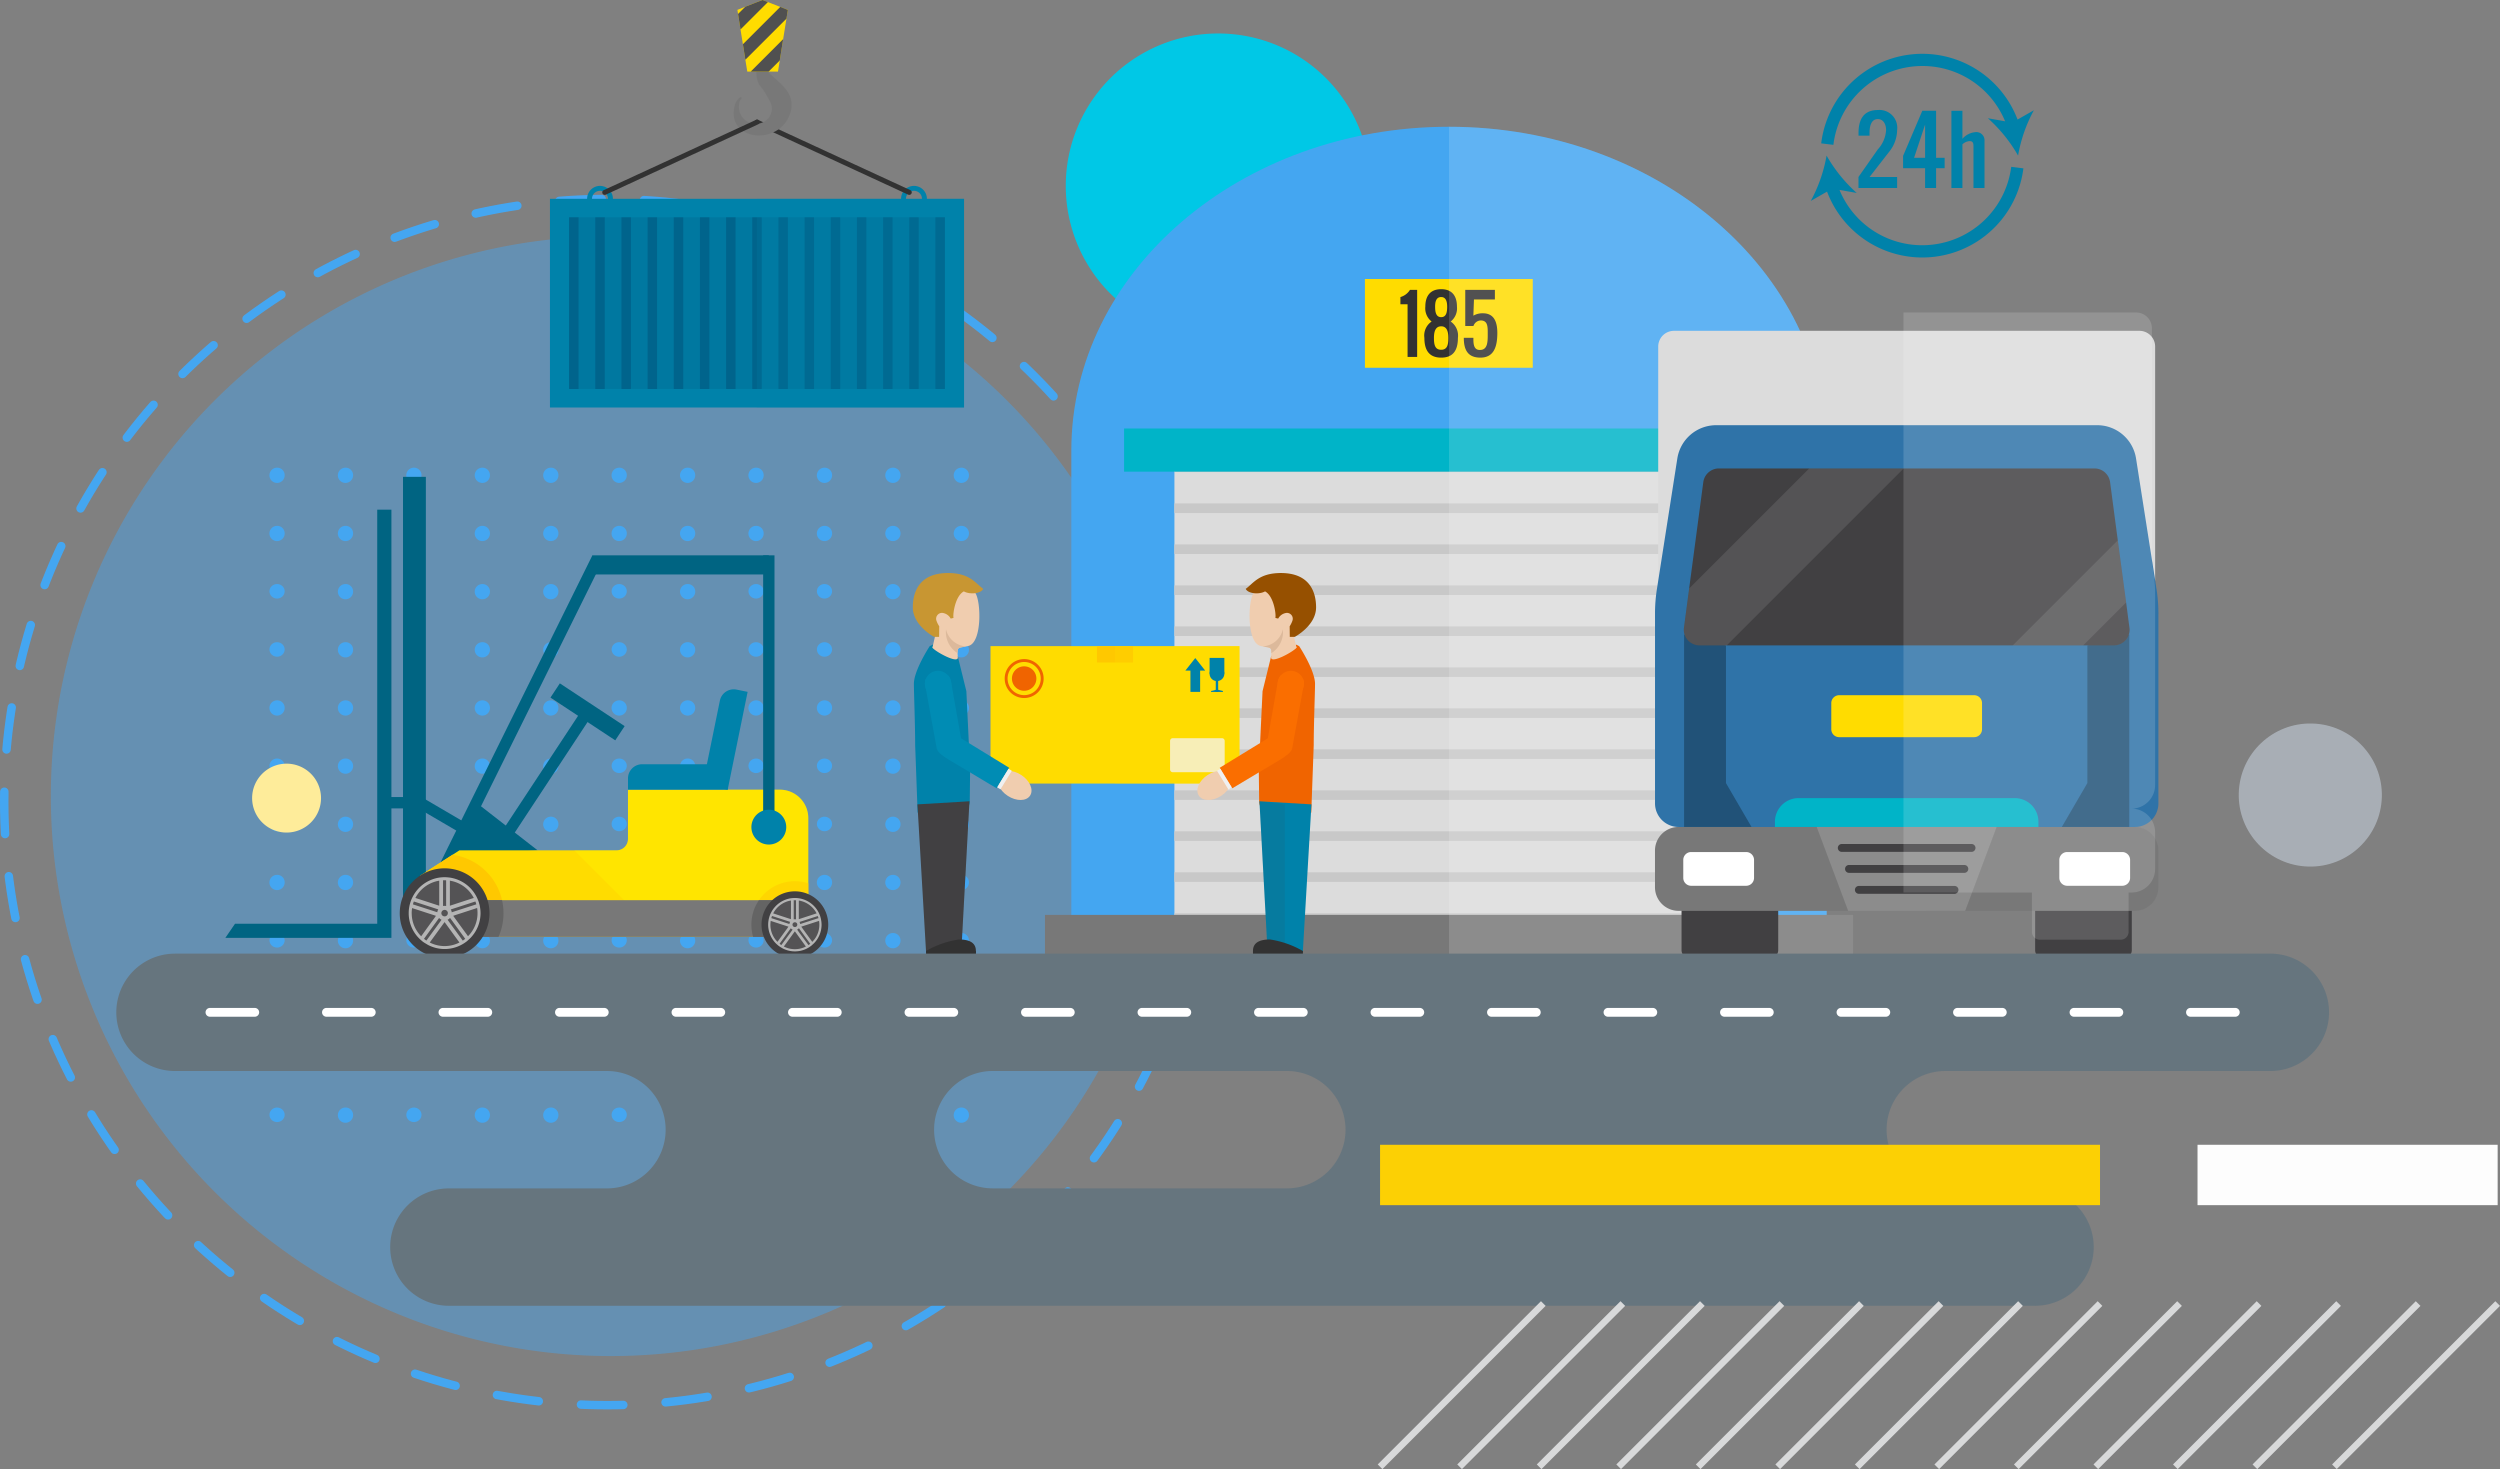 <svg xmlns="http://www.w3.org/2000/svg" width="295.276" height="173.517" viewBox="0 0 295.276 173.517"><rect x="0" y="0" width="295.276" height="173.517" fill="#808080" stroke="none"/><g transform="translate(-3803.116 7856.239)"><g transform="translate(3803.116 -7833.236)"><g transform="translate(6.006 4.897)"><path d="M66.133,0A66.132,66.132,0,1,1,0,66.132,66.132,66.132,0,0,1,66.133,0Z" transform="translate(0)" fill="#44a6f1" opacity="0.444" style="mix-blend-mode:multiply;isolation:isolate"/><g transform="translate(25.82 27.339)"><path d="M416.01,51.082a.9.9,0,1,1-.9-.858A.879.879,0,0,1,416.01,51.082Z" transform="translate(-414.214 -50.224)" fill="#44a6f1"/><path d="M424.456,51.082a.9.9,0,1,1-.9-.858A.879.879,0,0,1,424.456,51.082Z" transform="translate(-414.578 -50.224)" fill="#44a6f1"/><path d="M432.9,51.082a.9.9,0,1,1-.9-.858A.879.879,0,0,1,432.9,51.082Z" transform="translate(-414.943 -50.224)" fill="#44a6f1"/><path d="M441.349,51.082a.9.9,0,1,1-.9-.858A.879.879,0,0,1,441.349,51.082Z" transform="translate(-415.307 -50.224)" fill="#44a6f1"/><path d="M449.8,51.082a.9.9,0,1,1-.9-.858A.879.879,0,0,1,449.8,51.082Z" transform="translate(-415.671 -50.224)" fill="#44a6f1"/><path d="M458.241,51.082a.9.9,0,1,1-.9-.858A.879.879,0,0,1,458.241,51.082Z" transform="translate(-416.036 -50.224)" fill="#44a6f1"/><path d="M466.688,51.082a.9.9,0,1,1-.9-.858A.88.88,0,0,1,466.688,51.082Z" transform="translate(-416.4 -50.224)" fill="#44a6f1"/><path d="M475.134,51.082a.9.9,0,1,1-.9-.858A.879.879,0,0,1,475.134,51.082Z" transform="translate(-416.764 -50.224)" fill="#44a6f1"/><path d="M483.58,51.082a.9.9,0,1,1-.9-.858A.879.879,0,0,1,483.58,51.082Z" transform="translate(-417.128 -50.224)" fill="#44a6f1"/><path d="M492.027,51.082a.9.9,0,1,1-.9-.858A.88.88,0,0,1,492.027,51.082Z" transform="translate(-417.493 -50.224)" fill="#44a6f1"/><path d="M500.473,51.082a.9.9,0,1,1-.9-.858A.879.879,0,0,1,500.473,51.082Z" transform="translate(-417.857 -50.224)" fill="#44a6f1"/><g transform="translate(0 6.87)"><path d="M416.01,58.59a.9.9,0,1,1-.9-.858A.879.879,0,0,1,416.01,58.59Z" transform="translate(-414.214 -57.732)" fill="#44a6f1"/><path d="M424.456,58.59a.9.9,0,1,1-.9-.858A.879.879,0,0,1,424.456,58.59Z" transform="translate(-414.578 -57.732)" fill="#44a6f1"/><path d="M432.9,58.59a.9.9,0,1,1-.9-.858A.879.879,0,0,1,432.9,58.59Z" transform="translate(-414.943 -57.732)" fill="#44a6f1"/><path d="M441.349,58.59a.9.9,0,1,1-.9-.858A.879.879,0,0,1,441.349,58.59Z" transform="translate(-415.307 -57.732)" fill="#44a6f1"/><path d="M449.8,58.59a.9.9,0,1,1-.9-.858A.879.879,0,0,1,449.8,58.59Z" transform="translate(-415.671 -57.732)" fill="#44a6f1"/><path d="M458.241,58.59a.9.9,0,1,1-.9-.858A.879.879,0,0,1,458.241,58.59Z" transform="translate(-416.036 -57.732)" fill="#44a6f1"/><path d="M466.688,58.59a.9.9,0,1,1-.9-.858A.88.88,0,0,1,466.688,58.59Z" transform="translate(-416.4 -57.732)" fill="#44a6f1"/><path d="M475.134,58.59a.9.9,0,1,1-.9-.858A.879.879,0,0,1,475.134,58.59Z" transform="translate(-416.764 -57.732)" fill="#44a6f1"/><path d="M483.58,58.59a.9.9,0,1,1-.9-.858A.879.879,0,0,1,483.58,58.59Z" transform="translate(-417.128 -57.732)" fill="#44a6f1"/><path d="M492.027,58.59a.9.9,0,1,1-.9-.858A.88.88,0,0,1,492.027,58.59Z" transform="translate(-417.493 -57.732)" fill="#44a6f1"/><path d="M500.473,58.59a.9.9,0,1,1-.9-.858A.879.879,0,0,1,500.473,58.59Z" transform="translate(-417.857 -57.732)" fill="#44a6f1"/></g><g transform="translate(0 13.741)"><ellipse cx="0.898" cy="0.859" rx="0.898" ry="0.859" fill="#44a6f1"/><path d="M424.456,66.1a.9.9,0,1,1-.9-.858A.879.879,0,0,1,424.456,66.1Z" transform="translate(-414.578 -65.24)" fill="#44a6f1"/><ellipse cx="0.898" cy="0.859" rx="0.898" ry="0.859" transform="translate(16.164)" fill="#44a6f1"/><path d="M441.349,66.1a.9.9,0,1,1-.9-.858A.88.88,0,0,1,441.349,66.1Z" transform="translate(-415.307 -65.24)" fill="#44a6f1"/><path d="M449.8,66.1a.9.9,0,1,1-.9-.858A.879.879,0,0,1,449.8,66.1Z" transform="translate(-415.671 -65.24)" fill="#44a6f1"/><ellipse cx="0.898" cy="0.859" rx="0.898" ry="0.859" transform="translate(40.41)" fill="#44a6f1"/><path d="M466.688,66.1a.9.9,0,1,1-.9-.858A.88.88,0,0,1,466.688,66.1Z" transform="translate(-416.4 -65.24)" fill="#44a6f1"/><ellipse cx="0.898" cy="0.859" rx="0.898" ry="0.859" transform="translate(56.574)" fill="#44a6f1"/><ellipse cx="0.898" cy="0.859" rx="0.898" ry="0.859" transform="translate(64.656)" fill="#44a6f1"/><path d="M492.027,66.1a.9.9,0,1,1-.9-.858A.88.88,0,0,1,492.027,66.1Z" transform="translate(-417.492 -65.24)" fill="#44a6f1"/><path d="M500.473,66.1a.9.9,0,1,1-.9-.858A.88.88,0,0,1,500.473,66.1Z" transform="translate(-417.857 -65.24)" fill="#44a6f1"/></g><g transform="translate(0 20.61)"><ellipse cx="0.898" cy="0.859" rx="0.898" ry="0.859" transform="translate(0 0)" fill="#44a6f1"/><path d="M424.456,73.606a.9.9,0,1,1-.9-.859A.878.878,0,0,1,424.456,73.606Z" transform="translate(-414.578 -72.747)" fill="#44a6f1"/><ellipse cx="0.898" cy="0.859" rx="0.898" ry="0.859" transform="translate(16.164 0)" fill="#44a6f1"/><path d="M441.349,73.606a.9.9,0,1,1-.9-.859A.879.879,0,0,1,441.349,73.606Z" transform="translate(-415.307 -72.747)" fill="#44a6f1"/><path d="M449.8,73.606a.9.9,0,1,1-.9-.859A.879.879,0,0,1,449.8,73.606Z" transform="translate(-415.671 -72.747)" fill="#44a6f1"/><ellipse cx="0.898" cy="0.859" rx="0.898" ry="0.859" transform="translate(40.41 0)" fill="#44a6f1"/><path d="M466.688,73.606a.9.9,0,1,1-.9-.859A.879.879,0,0,1,466.688,73.606Z" transform="translate(-416.4 -72.747)" fill="#44a6f1"/><ellipse cx="0.898" cy="0.859" rx="0.898" ry="0.859" transform="translate(56.574 0)" fill="#44a6f1"/><ellipse cx="0.898" cy="0.859" rx="0.898" ry="0.859" transform="translate(64.656 0)" fill="#44a6f1"/><path d="M492.027,73.606a.9.9,0,1,1-.9-.859A.879.879,0,0,1,492.027,73.606Z" transform="translate(-417.492 -72.747)" fill="#44a6f1"/><path d="M500.473,73.606a.9.9,0,1,1-.9-.859A.879.879,0,0,1,500.473,73.606Z" transform="translate(-417.857 -72.747)" fill="#44a6f1"/></g><g transform="translate(0 27.48)"><path d="M416.01,81.114a.9.9,0,1,1-.9-.859A.879.879,0,0,1,416.01,81.114Z" transform="translate(-414.214 -80.255)" fill="#44a6f1"/><path d="M424.456,81.114a.9.9,0,1,1-.9-.859A.878.878,0,0,1,424.456,81.114Z" transform="translate(-414.578 -80.255)" fill="#44a6f1"/><path d="M432.9,81.114a.9.9,0,1,1-.9-.859A.879.879,0,0,1,432.9,81.114Z" transform="translate(-414.943 -80.255)" fill="#44a6f1"/><path d="M441.349,81.114a.9.9,0,1,1-.9-.859A.879.879,0,0,1,441.349,81.114Z" transform="translate(-415.307 -80.255)" fill="#44a6f1"/><path d="M449.8,81.114a.9.9,0,1,1-.9-.859A.879.879,0,0,1,449.8,81.114Z" transform="translate(-415.671 -80.255)" fill="#44a6f1"/><path d="M458.241,81.114a.9.9,0,1,1-.9-.859A.879.879,0,0,1,458.241,81.114Z" transform="translate(-416.036 -80.255)" fill="#44a6f1"/><path d="M466.688,81.114a.9.9,0,1,1-.9-.859A.879.879,0,0,1,466.688,81.114Z" transform="translate(-416.4 -80.255)" fill="#44a6f1"/><path d="M475.134,81.114a.9.9,0,1,1-.9-.859A.879.879,0,0,1,475.134,81.114Z" transform="translate(-416.764 -80.255)" fill="#44a6f1"/><path d="M483.58,81.114a.9.9,0,1,1-.9-.859A.879.879,0,0,1,483.58,81.114Z" transform="translate(-417.128 -80.255)" fill="#44a6f1"/><path d="M492.027,81.114a.9.9,0,1,1-.9-.859A.879.879,0,0,1,492.027,81.114Z" transform="translate(-417.493 -80.255)" fill="#44a6f1"/><path d="M500.473,81.114a.9.9,0,1,1-.9-.859A.879.879,0,0,1,500.473,81.114Z" transform="translate(-417.857 -80.255)" fill="#44a6f1"/></g><g transform="translate(0 34.351)"><ellipse cx="0.898" cy="0.859" rx="0.898" ry="0.859" transform="translate(0 0)" fill="#44a6f1"/><path d="M424.456,88.622a.9.9,0,1,1-.9-.859A.878.878,0,0,1,424.456,88.622Z" transform="translate(-414.578 -87.763)" fill="#44a6f1"/><ellipse cx="0.898" cy="0.859" rx="0.898" ry="0.859" transform="translate(16.164 0)" fill="#44a6f1"/><path d="M441.349,88.622a.9.9,0,1,1-.9-.859A.879.879,0,0,1,441.349,88.622Z" transform="translate(-415.307 -87.763)" fill="#44a6f1"/><path d="M449.8,88.622a.9.9,0,1,1-.9-.859A.879.879,0,0,1,449.8,88.622Z" transform="translate(-415.671 -87.763)" fill="#44a6f1"/><ellipse cx="0.898" cy="0.859" rx="0.898" ry="0.859" transform="translate(40.41 0)" fill="#44a6f1"/><path d="M466.688,88.622a.9.9,0,1,1-.9-.859A.879.879,0,0,1,466.688,88.622Z" transform="translate(-416.4 -87.763)" fill="#44a6f1"/><ellipse cx="0.898" cy="0.859" rx="0.898" ry="0.859" transform="translate(56.574 0)" fill="#44a6f1"/><ellipse cx="0.898" cy="0.859" rx="0.898" ry="0.859" transform="translate(64.656 0)" fill="#44a6f1"/><path d="M492.027,88.622a.9.9,0,1,1-.9-.859A.879.879,0,0,1,492.027,88.622Z" transform="translate(-417.492 -87.763)" fill="#44a6f1"/><path d="M500.473,88.622a.9.9,0,1,1-.9-.859A.879.879,0,0,1,500.473,88.622Z" transform="translate(-417.857 -87.763)" fill="#44a6f1"/></g><g transform="translate(0 41.221)"><ellipse cx="0.898" cy="0.859" rx="0.898" ry="0.859" fill="#44a6f1"/><path d="M424.456,96.129a.9.9,0,1,1-.9-.858A.879.879,0,0,1,424.456,96.129Z" transform="translate(-414.578 -95.271)" fill="#44a6f1"/><ellipse cx="0.898" cy="0.859" rx="0.898" ry="0.859" transform="translate(16.164)" fill="#44a6f1"/><path d="M441.349,96.129a.9.9,0,1,1-.9-.858A.879.879,0,0,1,441.349,96.129Z" transform="translate(-415.307 -95.271)" fill="#44a6f1"/><path d="M449.8,96.129a.9.9,0,1,1-.9-.858A.879.879,0,0,1,449.8,96.129Z" transform="translate(-415.671 -95.271)" fill="#44a6f1"/><ellipse cx="0.898" cy="0.859" rx="0.898" ry="0.859" transform="translate(40.41)" fill="#44a6f1"/><path d="M466.688,96.129a.9.9,0,1,1-.9-.858A.88.88,0,0,1,466.688,96.129Z" transform="translate(-416.4 -95.271)" fill="#44a6f1"/><ellipse cx="0.898" cy="0.859" rx="0.898" ry="0.859" transform="translate(56.574)" fill="#44a6f1"/><ellipse cx="0.898" cy="0.859" rx="0.898" ry="0.859" transform="translate(64.656)" fill="#44a6f1"/><path d="M492.027,96.129a.9.9,0,1,1-.9-.858A.88.88,0,0,1,492.027,96.129Z" transform="translate(-417.492 -95.271)" fill="#44a6f1"/><path d="M500.473,96.129a.9.9,0,1,1-.9-.858A.879.879,0,0,1,500.473,96.129Z" transform="translate(-417.857 -95.271)" fill="#44a6f1"/></g><g transform="translate(0 48.091)"><path d="M416.01,103.637a.9.9,0,1,1-.9-.858A.879.879,0,0,1,416.01,103.637Z" transform="translate(-414.214 -102.779)" fill="#44a6f1"/><path d="M424.456,103.637a.9.9,0,1,1-.9-.858A.879.879,0,0,1,424.456,103.637Z" transform="translate(-414.578 -102.779)" fill="#44a6f1"/><path d="M432.9,103.637a.9.9,0,1,1-.9-.858A.879.879,0,0,1,432.9,103.637Z" transform="translate(-414.943 -102.779)" fill="#44a6f1"/><path d="M441.349,103.637a.9.9,0,1,1-.9-.858A.879.879,0,0,1,441.349,103.637Z" transform="translate(-415.307 -102.779)" fill="#44a6f1"/><path d="M449.8,103.637a.9.9,0,1,1-.9-.858A.879.879,0,0,1,449.8,103.637Z" transform="translate(-415.671 -102.779)" fill="#44a6f1"/><path d="M458.241,103.637a.9.9,0,1,1-.9-.858A.879.879,0,0,1,458.241,103.637Z" transform="translate(-416.036 -102.779)" fill="#44a6f1"/><path d="M466.688,103.637a.9.9,0,1,1-.9-.858A.88.88,0,0,1,466.688,103.637Z" transform="translate(-416.4 -102.779)" fill="#44a6f1"/><path d="M475.134,103.637a.9.9,0,1,1-.9-.858A.879.879,0,0,1,475.134,103.637Z" transform="translate(-416.764 -102.779)" fill="#44a6f1"/><path d="M483.58,103.637a.9.9,0,1,1-.9-.858A.879.879,0,0,1,483.58,103.637Z" transform="translate(-417.128 -102.779)" fill="#44a6f1"/><path d="M492.027,103.637a.9.9,0,1,1-.9-.858A.88.88,0,0,1,492.027,103.637Z" transform="translate(-417.493 -102.779)" fill="#44a6f1"/><path d="M500.473,103.637a.9.9,0,1,1-.9-.858A.879.879,0,0,1,500.473,103.637Z" transform="translate(-417.857 -102.779)" fill="#44a6f1"/></g><g transform="translate(0 54.962)"><ellipse cx="0.898" cy="0.859" rx="0.898" ry="0.859" fill="#44a6f1"/><path d="M424.456,111.145a.9.9,0,1,1-.9-.858A.879.879,0,0,1,424.456,111.145Z" transform="translate(-414.578 -110.287)" fill="#44a6f1"/><ellipse cx="0.898" cy="0.859" rx="0.898" ry="0.859" transform="translate(16.164)" fill="#44a6f1"/><path d="M441.349,111.145a.9.9,0,1,1-.9-.858A.88.88,0,0,1,441.349,111.145Z" transform="translate(-415.307 -110.287)" fill="#44a6f1"/><path d="M449.8,111.145a.9.9,0,1,1-.9-.858A.879.879,0,0,1,449.8,111.145Z" transform="translate(-415.671 -110.287)" fill="#44a6f1"/><ellipse cx="0.898" cy="0.859" rx="0.898" ry="0.859" transform="translate(40.41)" fill="#44a6f1"/><path d="M466.688,111.145a.9.9,0,1,1-.9-.858A.88.88,0,0,1,466.688,111.145Z" transform="translate(-416.4 -110.287)" fill="#44a6f1"/><ellipse cx="0.898" cy="0.859" rx="0.898" ry="0.859" transform="translate(56.574)" fill="#44a6f1"/><ellipse cx="0.898" cy="0.859" rx="0.898" ry="0.859" transform="translate(64.656)" fill="#44a6f1"/><path d="M492.027,111.145a.9.9,0,1,1-.9-.858A.88.88,0,0,1,492.027,111.145Z" transform="translate(-417.492 -110.287)" fill="#44a6f1"/><path d="M500.473,111.145a.9.9,0,1,1-.9-.858A.88.88,0,0,1,500.473,111.145Z" transform="translate(-417.857 -110.287)" fill="#44a6f1"/></g><g transform="translate(0 61.831)"><path d="M416.01,118.653a.9.9,0,1,1-.9-.859A.88.88,0,0,1,416.01,118.653Z" transform="translate(-414.214 -117.794)" fill="#44a6f1"/><path d="M424.456,118.653a.9.9,0,1,1-.9-.859A.879.879,0,0,1,424.456,118.653Z" transform="translate(-414.578 -117.794)" fill="#44a6f1"/><path d="M432.9,118.653a.9.9,0,1,1-.9-.859A.879.879,0,0,1,432.9,118.653Z" transform="translate(-414.943 -117.794)" fill="#44a6f1"/><path d="M441.349,118.653a.9.9,0,1,1-.9-.859A.88.88,0,0,1,441.349,118.653Z" transform="translate(-415.307 -117.794)" fill="#44a6f1"/><path d="M449.8,118.653a.9.9,0,1,1-.9-.859A.879.879,0,0,1,449.8,118.653Z" transform="translate(-415.671 -117.794)" fill="#44a6f1"/><path d="M458.241,118.653a.9.9,0,1,1-.9-.859A.879.879,0,0,1,458.241,118.653Z" transform="translate(-416.036 -117.794)" fill="#44a6f1"/><path d="M466.688,118.653a.9.9,0,1,1-.9-.859A.88.88,0,0,1,466.688,118.653Z" transform="translate(-416.4 -117.794)" fill="#44a6f1"/><path d="M475.134,118.653a.9.9,0,1,1-.9-.859A.879.879,0,0,1,475.134,118.653Z" transform="translate(-416.764 -117.794)" fill="#44a6f1"/><path d="M483.58,118.653a.9.9,0,1,1-.9-.859A.88.88,0,0,1,483.58,118.653Z" transform="translate(-417.128 -117.794)" fill="#44a6f1"/><path d="M492.027,118.653a.9.9,0,1,1-.9-.859A.88.88,0,0,1,492.027,118.653Z" transform="translate(-417.493 -117.794)" fill="#44a6f1"/><path d="M500.473,118.653a.9.9,0,1,1-.9-.859A.88.88,0,0,1,500.473,118.653Z" transform="translate(-417.857 -117.794)" fill="#44a6f1"/></g><g transform="translate(0 68.701)"><ellipse cx="0.898" cy="0.859" rx="0.898" ry="0.859" transform="translate(0 0)" fill="#44a6f1"/><path d="M424.456,126.161a.9.9,0,1,1-.9-.859A.878.878,0,0,1,424.456,126.161Z" transform="translate(-414.578 -125.302)" fill="#44a6f1"/><ellipse cx="0.898" cy="0.859" rx="0.898" ry="0.859" transform="translate(16.164 0)" fill="#44a6f1"/><path d="M441.349,126.161a.9.9,0,1,1-.9-.859A.879.879,0,0,1,441.349,126.161Z" transform="translate(-415.307 -125.302)" fill="#44a6f1"/><path d="M449.8,126.161a.9.9,0,1,1-.9-.859A.879.879,0,0,1,449.8,126.161Z" transform="translate(-415.671 -125.302)" fill="#44a6f1"/><ellipse cx="0.898" cy="0.859" rx="0.898" ry="0.859" transform="translate(40.41 0)" fill="#44a6f1"/><path d="M466.688,126.161a.9.9,0,1,1-.9-.859A.879.879,0,0,1,466.688,126.161Z" transform="translate(-416.4 -125.302)" fill="#44a6f1"/><ellipse cx="0.898" cy="0.859" rx="0.898" ry="0.859" transform="translate(56.574 0)" fill="#44a6f1"/><ellipse cx="0.898" cy="0.859" rx="0.898" ry="0.859" transform="translate(64.656 0)" fill="#44a6f1"/><path d="M492.027,126.161a.9.9,0,1,1-.9-.859A.879.879,0,0,1,492.027,126.161Z" transform="translate(-417.492 -125.302)" fill="#44a6f1"/><path d="M500.473,126.161a.9.9,0,1,1-.9-.859A.879.879,0,0,1,500.473,126.161Z" transform="translate(-417.857 -125.302)" fill="#44a6f1"/></g><g transform="translate(0 75.572)"><ellipse cx="0.898" cy="0.859" rx="0.898" ry="0.859" transform="translate(0 0)" fill="#44a6f1"/><path d="M424.456,133.669a.9.9,0,1,1-.9-.859A.878.878,0,0,1,424.456,133.669Z" transform="translate(-414.578 -132.81)" fill="#44a6f1"/><ellipse cx="0.898" cy="0.859" rx="0.898" ry="0.859" transform="translate(16.164 0)" fill="#44a6f1"/><path d="M441.349,133.669a.9.9,0,1,1-.9-.859A.879.879,0,0,1,441.349,133.669Z" transform="translate(-415.307 -132.81)" fill="#44a6f1"/><path d="M449.8,133.669a.9.9,0,1,1-.9-.859A.879.879,0,0,1,449.8,133.669Z" transform="translate(-415.671 -132.81)" fill="#44a6f1"/><ellipse cx="0.898" cy="0.859" rx="0.898" ry="0.859" transform="translate(40.41 0)" fill="#44a6f1"/><path d="M466.688,133.669a.9.9,0,1,1-.9-.859A.879.879,0,0,1,466.688,133.669Z" transform="translate(-416.4 -132.81)" fill="#44a6f1"/><ellipse cx="0.898" cy="0.859" rx="0.898" ry="0.859" transform="translate(56.574 0)" fill="#44a6f1"/><ellipse cx="0.898" cy="0.859" rx="0.898" ry="0.859" transform="translate(64.656 0)" fill="#44a6f1"/><path d="M492.027,133.669a.9.9,0,1,1-.9-.859A.879.879,0,0,1,492.027,133.669Z" transform="translate(-417.492 -132.81)" fill="#44a6f1"/><path d="M500.473,133.669a.9.9,0,1,1-.9-.859A.879.879,0,0,1,500.473,133.669Z" transform="translate(-417.857 -132.81)" fill="#44a6f1"/></g></g></g><g fill="none" stroke="#44a6f1" stroke-linecap="round" stroke-width="1" stroke-dasharray="5"><circle cx="71.731" cy="71.731" r="71.731" stroke="none"/><circle cx="71.731" cy="71.731" r="71.231" fill="none"/></g></g><g transform="translate(3816.853 -7856.239)"><path d="M240.184,47.564a18,18,0,1,1-18-18A18,18,0,0,1,240.184,47.564Z" transform="translate(-92.043 -25.61)" fill="#00c8e6"/><ellipse cx="8.451" cy="8.452" rx="8.451" ry="8.452" transform="translate(250.464 102.13) rotate(-88.504)" fill="#a8aeb5"/><g transform="translate(51.218 0)"><rect width="48.91" height="24.65" transform="translate(0 23.48)" fill="#0082aa"/><rect width="44.384" height="20.274" transform="translate(2.262 25.669)" fill="#0078a0"/><rect width="1.119" height="20.274" transform="translate(2.262 25.669)" fill="#00648c"/><rect width="1.119" height="20.274" transform="translate(5.354 25.669)" fill="#00648c"/><rect width="1.117" height="20.274" transform="translate(8.445 25.669)" fill="#00648c"/><rect width="1.119" height="20.274" transform="translate(11.534 25.669)" fill="#00648c"/><rect width="1.119" height="20.274" transform="translate(14.624 25.669)" fill="#00648c"/><rect width="1.116" height="20.274" transform="translate(17.716 25.669)" fill="#00648c"/><rect width="1.119" height="20.274" transform="translate(20.805 25.669)" fill="#00648c"/><rect width="1.119" height="20.274" transform="translate(23.894 25.669)" fill="#00648c"/><rect width="1.117" height="20.274" transform="translate(26.986 25.669)" fill="#00648c"/><rect width="1.119" height="20.274" transform="translate(30.075 25.669)" fill="#00648c"/><rect width="1.119" height="20.274" transform="translate(33.165 25.669)" fill="#00648c"/><rect width="1.119" height="20.274" transform="translate(36.256 25.669)" fill="#00648c"/><rect width="1.116" height="20.274" transform="translate(39.348 25.669)" fill="#00648c"/><rect width="1.118" height="20.274" transform="translate(42.436 25.669)" fill="#00648c"/><path d="M187,49.928a1.525,1.525,0,1,1,1.525-1.525A1.527,1.527,0,0,1,187,49.928Zm0-2.467a.943.943,0,1,0,.941.942A.943.943,0,0,0,187,47.46Z" transform="translate(-144.004 -24.922)" fill="#0082aa"/><rect width="1.119" height="20.274" transform="translate(45.528 25.669)" fill="#00648c"/><path d="M187.1,48.239a.3.3,0,0,1-.122-.027L169,39.908a.3.3,0,0,1-.143-.389.294.294,0,0,1,.388-.141l17.986,8.3a.291.291,0,0,1,.139.388A.288.288,0,0,1,187.1,48.239Z" transform="translate(-144.666 -25.221)" fill="#323232"/><g transform="translate(21.697 0)"><path d="M167.348,37.162a1.188,1.188,0,0,0-.235.569,2,2,0,0,0,2.962,2.118,1.79,1.79,0,0,0,.839-2,10.375,10.375,0,0,0-1.4-2.312c-.664-1.015-.313-3.011-.055-2.9.062.026.126.172.16.235,1.272,2.082,4.171,2.93,3.609,5.672-1.007,4.194-7.419,3.733-6.714-.257a1.991,1.991,0,0,1,.525-1.157.8.8,0,0,1,.149-.131A.115.115,0,1,1,167.348,37.162Z" transform="translate(-166.457 -25.488)" fill="#787878"/><path d="M172.841,26.928l-.164,1.033-.391,2.422-.4,2.519-.211,1.318H168.05l-.228-1.406-.292-1.826-.28-1.751-.291-1.826-.077-.485.928-.367,2.037-.8.635.245,1.459.571Z" transform="translate(-166.44 -25.761)" fill="#ffdc00"/><path d="M170.48,26.006l-3.233,3.231-.291-1.826.852-.852,2.037-.8Z" transform="translate(-166.437 -25.761)" fill="#505050"/><path d="M172.816,26.9l-.164,1.033L167.8,32.783l-.292-1.826,4.412-4.412Z" transform="translate(-166.415 -25.73)" fill="#505050"/><path d="M172.226,30.206l-.4,2.519-1.32,1.318h-2.116Z" transform="translate(-166.38 -25.584)" fill="#505050"/></g><path d="M151.333,49.928A1.525,1.525,0,1,1,152.86,48.4,1.526,1.526,0,0,1,151.333,49.928Zm0-2.467a.943.943,0,1,0,.941.942A.942.942,0,0,0,151.333,47.46Z" transform="translate(-145.421 -24.922)" fill="#0082aa"/><path d="M151.825,48.239a.293.293,0,0,1-.126-.557l17.984-8.3a.292.292,0,1,1,.244.53l-17.981,8.3A.286.286,0,0,1,151.825,48.239Z" transform="translate(-145.353 -25.221)" fill="#323232"/><rect width="24.456" height="24.65" transform="translate(24.452 23.48)" fill="#0082aa" opacity="0.2"/></g><path d="M119.894,116.58a4.069,4.069,0,1,1-4.069-4.069A4.069,4.069,0,0,1,119.894,116.58Z" transform="translate(-95.715 -22.315)" fill="#feec9a"/><g transform="translate(200.133 6.348)"><path d="M298.8,40.632a2.106,2.106,0,0,0-2.28-2.372c-1.634,0-2.28,1.064-2.28,2.7v.326h1.3v-.326c0-.794.2-1.628.977-1.628.674,0,.978.632.978,1.3a3.68,3.68,0,0,1-.978,2.28l-2.284,3.257v1.3H298.8v-1.3h-3.257l2.28-2.932A4.182,4.182,0,0,0,298.8,40.632Z" transform="translate(-288.599 -31.613)" fill="#0082aa"/><path d="M303.2,47.468v-2.34h1.01V43.9H303.2V38.344h-1.628L299.3,43.677v1.45h2.6v2.34ZM300.6,43.9l1.3-3.919V43.9Z" transform="translate(-288.397 -31.61)" fill="#0082aa"/><path d="M308.7,47.467V41.915a.97.97,0,0,0-.938-1.053,2.305,2.305,0,0,0-1.671.793V38.347h-1.3v9.12h1.3V42.311a1.352,1.352,0,0,1,.857-.382c.4,0,.449.26.449.651v4.886h1.3Z" transform="translate(-288.179 -31.61)" fill="#0082aa"/><path d="M301.989,54.023a10.548,10.548,0,0,1-9.782-6.535l2.039.361a17.518,17.518,0,0,1-3.564-4.413,17.544,17.544,0,0,1-1.868,5.356l1.923-1.1a12.031,12.031,0,0,0,23.192-2.75l-1.44-.179A10.591,10.591,0,0,1,301.989,54.023Z" transform="translate(-288.814 -31.407)" fill="#0082aa"/><path d="M301.942,33.315a10.548,10.548,0,0,1,9.78,6.531l-2.037-.361a17.559,17.559,0,0,1,3.568,4.411,17.386,17.386,0,0,1,1.866-5.356l-1.928,1.1A12.03,12.03,0,0,0,290,42.452l1.44.174A10.584,10.584,0,0,1,301.942,33.315Z" transform="translate(-288.767 -31.867)" fill="#0082aa"/></g><g transform="translate(109.681 14.965)"><path d="M249.423,40.16c-24.636,0-44.607,17.118-44.607,38.235v57.777h89.213V78.395C294.028,57.279,274.056,40.16,249.423,40.16Z" transform="translate(-201.699 -40.154)" fill="#44a6f1"/><rect width="64.858" height="55.796" transform="translate(15.294 37.675)" fill="#dcdcdc"/><g transform="translate(15.294 39.657)"><rect width="64.858" height="1.132" fill="#c8c8c8"/><rect width="64.858" height="1.133" transform="translate(0 4.84)" fill="#c8c8c8"/><rect width="64.858" height="1.133" transform="translate(0 9.68)" fill="#c8c8c8"/><rect width="64.858" height="1.133" transform="translate(0 14.521)" fill="#c8c8c8"/><rect width="64.858" height="1.133" transform="translate(0 19.362)" fill="#c8c8c8"/><rect width="64.858" height="1.132" transform="translate(0 24.203)" fill="#c8c8c8"/><rect width="64.858" height="1.133" transform="translate(0 29.043)" fill="#c8c8c8"/><rect width="64.858" height="1.132" transform="translate(0 33.884)" fill="#c8c8c8"/><rect width="64.858" height="1.132" transform="translate(0 38.724)" fill="#c8c8c8"/><rect width="64.858" height="1.132" transform="translate(0 43.565)" fill="#c8c8c8"/><rect width="64.858" height="1.133" transform="translate(0 48.404)" fill="#c8c8c8"/><rect width="64.858" height="1.132" transform="translate(0 53.245)" fill="#c8c8c8"/></g><rect width="95.446" height="5.099" transform="translate(0 93.091)" fill="#787878"/><rect width="76.753" height="5.097" transform="translate(9.348 35.645)" fill="#00b4c8"/><rect width="19.823" height="10.48" transform="translate(37.794 17.99)" fill="#ffdc00"/><g transform="translate(41.983 19.19)"><path d="M243.328,58.688h.848v7.925h-1.131V60.387H242.2v-.848A1.952,1.952,0,0,0,243.328,58.688Z" transform="translate(-242.197 -58.608)" fill="#323232"/><path d="M245.777,62.432a1.987,1.987,0,0,1-.743-1.759c0-1.275.6-2.062,1.873-2.062s1.862.791,1.862,2.062a1.98,1.98,0,0,1-.739,1.759,2.019,2.019,0,0,1,.853,1.925c0,1.441-.534,2.339-1.975,2.339s-1.986-.9-1.986-2.339A1.992,1.992,0,0,1,245.777,62.432Zm1.129,3.335c.759,0,.845-.664.845-1.411,0-.69-.149-1.359-.845-1.359s-.853.664-.853,1.359C246.053,65.111,246.141,65.767,246.906,65.767Zm0-6.228c-.585,0-.716.548-.716,1.132,0,.619.094,1.244.716,1.244s.707-.625.707-1.244C247.613,60.1,247.481,59.539,246.906,59.539Z" transform="translate(-242.089 -58.611)" fill="#323232"/><path d="M252.227,63.7c0-.782-.057-1.4-.843-1.4a.95.95,0,0,0-.845.655h-.967V58.688h3.5V59.82H250.6l-.071,1.919a2.138,2.138,0,0,1,1.131-.283c1.31,0,1.7,1.014,1.7,2.326,0,1.6-.394,2.91-2,2.91-1.472,0-1.96-.89-1.96-2.345h1.133v.177c0,.668.094,1.264.765,1.264C252.28,65.79,252.227,64.711,252.227,63.7Z" transform="translate(-241.911 -58.608)" fill="#323232"/></g><path d="M295.434,133.244v5.1H247.718V40.154c24.641,0,44.613,17.13,44.613,38.245v54.844h3.1Z" transform="translate(-199.988 -40.147)" fill="#fff" opacity="0.15"/></g><g transform="translate(181.734 39.071)"><path d="M330.177,92.833H271.485V65.2a1.858,1.858,0,0,1,1.858-1.858h54.976a1.858,1.858,0,0,1,1.858,1.858V92.833Z" transform="translate(-271.103 -63.339)" fill="#dcdcdc"/><path d="M327.935,77.988a4.644,4.644,0,0,0-4.588-3.926h-45a4.645,4.645,0,0,0-4.589,3.927l-2.412,15.432a18.423,18.423,0,0,0-.224,2.871V118.73a2.787,2.787,0,0,0,2.788,2.786h53.88a2.787,2.787,0,0,0,2.788-2.786V96.292a18.584,18.584,0,0,0-.224-2.873Z" transform="translate(-271.118 -62.913)" fill="#2f73a8"/><path d="M279.369,99.127v16.257l3.021,5.186h-7.966V97.839Z" transform="translate(-270.987 -61.968)" fill="#215278"/><path d="M285.553,133.893a.929.929,0,0,1-.93.93h-9.56a.929.929,0,0,1-.928-.93v-5.108h11.418v5.108Z" transform="translate(-270.998 -60.739)" fill="#414042"/><path d="M320.353,99.127v16.257l-3.019,5.186H325.3V97.839Z" transform="translate(-269.282 -61.968)" fill="#215278"/><path d="M325.719,133.893a.929.929,0,0,1-.93.93H315.23a.929.929,0,0,1-.928-.93v-5.108h11.417v5.108Z" transform="translate(-269.402 -60.739)" fill="#414042"/><path d="M326.586,99.244a1.871,1.871,0,0,1-1.4.632H276.247a1.871,1.871,0,0,1-1.4-.632,1.839,1.839,0,0,1-.437-1.467l.613-4.628,1.671-12.558a1.866,1.866,0,0,1,1.85-1.617h44.349a1.866,1.866,0,0,1,1.848,1.617l.91,6.874.985,7.339.39,2.973A1.83,1.83,0,0,1,326.586,99.244Z" transform="translate(-270.988 -62.718)" fill="#414042"/><path d="M330.571,126.825a2.787,2.787,0,0,1-2.788,2.786H273.906a2.788,2.788,0,0,1-2.788-2.786v-4.336a2.787,2.787,0,0,1,2.788-2.786h53.878a2.788,2.788,0,0,1,2.788,2.786Z" transform="translate(-271.118 -61.1)" fill="#787878"/><path d="M308.951,108.762a.931.931,0,0,1-.928.928H292.073a.931.931,0,0,1-.928-.928v-3.1a.931.931,0,0,1,.928-.928h15.949a.931.931,0,0,1,.928.928Z" transform="translate(-270.322 -61.694)" fill="#ffdc00"/><path d="M315.865,119.832h-31.12v-.62a2.787,2.787,0,0,1,2.788-2.786h25.546a2.787,2.787,0,0,1,2.786,2.786Z" transform="translate(-270.577 -61.23)" fill="#00b4c8"/><path d="M282.69,125.608a.931.931,0,0,1-.931.928h-6.5a.931.931,0,0,1-.928-.928v-2.13a.931.931,0,0,1,.928-.928h6.5a.932.932,0,0,1,.931.928Z" transform="translate(-270.99 -60.987)" fill="#fff"/><path d="M325.409,125.608a.931.931,0,0,1-.931.928h-6.5a.93.93,0,0,1-.928-.928v-2.13a.93.93,0,0,1,.928-.928h6.5a.933.933,0,0,1,.931.928Z" transform="translate(-269.293 -60.987)" fill="#fff"/><path d="M300.115,119.7H310.74l-3.715,9.908H293.206L289.49,119.7Z" transform="translate(-270.388 -61.1)" fill="#fff" opacity="0.15"/><path d="M307.683,122.567h-15.33a.465.465,0,0,1,0-.93h15.33a.465.465,0,1,1,0,.93Z" transform="translate(-270.293 -61.023)" fill="#414042"/><path d="M306.8,124.95H293.175a.465.465,0,0,1,0-.93H306.8a.465.465,0,1,1,0,.93Z" transform="translate(-270.26 -60.928)" fill="#414042"/><path d="M305.595,127.33h-11.3a.464.464,0,0,1,0-.928h11.3a.464.464,0,1,1,0,.928Z" transform="translate(-270.216 -60.834)" fill="#414042"/><path d="M300.364,78.975l-20.9,20.9h-3.215a1.871,1.871,0,0,1-1.4-.632,1.839,1.839,0,0,1-.437-1.467l.613-4.628L289.2,78.975Z" transform="translate(-270.988 -62.718)" fill="#fff" opacity="0.1"/><path d="M325.149,94.48l-5.073,5.072h-8.324l12.411-12.411Z" transform="translate(-269.504 -62.393)" fill="#fff" opacity="0.1"/><path d="M314.883,131.849v4.644a.925.925,0,0,0,.928.928h9.56a.926.926,0,0,0,.928-.928v-4.644h.349a2.784,2.784,0,0,0,2.786-2.785v-4.336a2.786,2.786,0,0,0-2.786-2.788,2.784,2.784,0,0,0,2.786-2.785V96.716a18.572,18.572,0,0,0-.221-2.872l-.158-1.011V65.2a1.858,1.858,0,0,0-1.858-1.859H299.711V131.85h15.172Z" transform="translate(-270.363 -65.504)" fill="#fff" opacity="0.15"/></g><g transform="translate(12.879 56.32)"><path d="M144.586,122.572l-7.229-5.624-3.149,6.36Z" transform="translate(-107.702 -78.458)" fill="#006482"/><path d="M133.643,127.214l18.291-36.937-.811-1.43-18.682,37.772Z" transform="translate(-107.772 -79.575)" fill="#006482"/><path d="M130.839,125.621l4.648,7.229h41.2V118.821a3.355,3.355,0,0,0-3.354-3.354H155.39v5.821a1.341,1.341,0,0,1-1.342,1.341H135.486l-.825.529Z" transform="translate(-107.836 -78.517)" fill="#ffdc00"/><rect width="2.698" height="49.999" transform="translate(20.984 0)" fill="#006482"/><path d="M168.474,131a5.339,5.339,0,0,0,.2,1.442h6.513v-6.331A5.135,5.135,0,0,0,168.474,131Z" transform="translate(-106.341 -78.104)" fill="#ffc800"/><path d="M148.357,122.631l10.219,10.221h17.409V118.822a3.355,3.355,0,0,0-3.354-3.354H154.693v5.821a1.341,1.341,0,0,1-1.342,1.341Z" transform="translate(-107.14 -78.517)" fill="#ff0" opacity="0.25"/><path d="M130.839,125.327l4.648,7.229H140.1a6.821,6.821,0,0,0,.59-2.8,6.962,6.962,0,0,0-6.028-6.894Z" transform="translate(-107.836 -78.223)" fill="#ffc800"/><rect width="34.723" height="4.333" transform="translate(30.139 50.002)" fill="#787878"/><path d="M168.474,130.91a5.339,5.339,0,0,0,.2,1.442H171.2V128.02h-1.837A5.089,5.089,0,0,0,168.474,130.91Z" transform="translate(-106.341 -78.018)" fill="#646464"/><path d="M137.7,128.02v4.333h2.125a6.821,6.821,0,0,0,.59-2.8,6.933,6.933,0,0,0-.173-1.537H137.7Z" transform="translate(-107.563 -78.018)" fill="#646464"/><g transform="translate(20.598 46.24)"><path d="M133.826,135a5.3,5.3,0,1,0-5.3-5.3A5.3,5.3,0,0,0,133.826,135Z" transform="translate(-128.526 -124.402)" fill="#414042"/><path d="M129.642,129.654a4.139,4.139,0,1,0,4.139-4.139A4.138,4.138,0,0,0,129.642,129.654Z" transform="translate(-128.482 -124.358)" fill="#fff" opacity="0.1"/><g transform="translate(1.057 1.055)"><path d="M129.543,129.658a4.22,4.22,0,0,0,1.267,3.014l.014.015.311.278.01.007c.095.075.191.143.284.2l.394.236a4.217,4.217,0,0,0,3.923,0,3.7,3.7,0,0,0,.389-.23c.1-.068.2-.137.293-.212l.329-.3a4.207,4.207,0,0,0,1.272-3.017,4.046,4.046,0,0,0-.066-.714,2.755,2.755,0,0,0-.1-.438,3.064,3.064,0,0,0-.112-.342,4.432,4.432,0,0,0-.182-.413,4.245,4.245,0,0,0-3.162-2.287c-.148-.019-.3-.035-.446-.041-.061-.005-.116-.005-.176-.005s-.128,0-.19.005a4.359,4.359,0,0,0-.442.041A4.241,4.241,0,0,0,130,127.752a3.325,3.325,0,0,0-.186.414,3.483,3.483,0,0,0-.109.343,3.3,3.3,0,0,0-.1.434A4.006,4.006,0,0,0,129.543,129.658Zm.611-1.382,2.434.79.451.146s-.005.008-.01.014a.912.912,0,0,0-.106.306c0,.008,0,.014,0,.02l-.446-.145-2.431-.788c0-.008,0-.012,0-.02a3.128,3.128,0,0,1,.1-.308C130.15,128.286,130.15,128.279,130.154,128.276Zm3,.5-.292-.093-.729-.238-1.8-.584a3.889,3.889,0,0,1,2.817-2.042v2.957Zm.807.037h-.01a.7.7,0,0,0-.18-.018.762.762,0,0,0-.164.014.016.016,0,0,0-.008,0h0v-3.038a.152.152,0,0,1,.043,0c.036,0,.076,0,.113,0h.054a1.149,1.149,0,0,1,.146.007h.01v3.039Zm.206.839a.383.383,0,1,1-.382-.382A.382.382,0,0,1,134.17,129.655Zm3.062-1.794-1.809.587-.721.238-.292.093v-2.957A3.884,3.884,0,0,1,137.232,127.861Zm.3.756-2.445.789-.459.153v-.011a.812.812,0,0,0-.111-.329,0,0,0,0,0,0,0l.468-.15,2.436-.791a.1.1,0,0,1,.01.027,2.836,2.836,0,0,1,.1.3Zm-2.106,2.219-.443-.613-.18-.251.284-.1.725-.232,1.816-.593a3.633,3.633,0,0,1,.047.606,3.843,3.843,0,0,1-1.123,2.728Zm-1.013-.021-.276-.381a.027.027,0,0,0,.024-.01.74.74,0,0,0,.251-.19.034.034,0,0,0,.015-.016l.279.381,1.514,2.09a.028.028,0,0,0,0,.008c-.091.066-.176.132-.278.2,0,0,0,0-.007.008Zm-2.379,2.308,1.125-1.548.442-.612.182-.252.184.246.446.618,1.128,1.549a3.849,3.849,0,0,1-3.507,0Zm-.679-.437,1.512-2.088.267-.371.022.02a.77.77,0,0,0,.243.177.147.147,0,0,0,.025.016l-.266.371-1.519,2.083-.014-.01a2.229,2.229,0,0,1-.255-.181Zm-1.456-3.029a3.947,3.947,0,0,1,.048-.6l1.806.588.723.232.288.1-.174.251-.453.613-1.117,1.547A3.862,3.862,0,0,1,129.9,129.658Z" transform="translate(-129.543 -125.417)" fill="#b4b4b4"/></g></g><g transform="translate(63.328 48.956)"><path d="M173.564,134.893a3.94,3.94,0,1,0-3.941-3.94A3.943,3.943,0,0,0,173.564,134.893Z" transform="translate(-169.623 -127.014)" fill="#414042"/><path d="M170.45,130.921a3.079,3.079,0,1,0,3.081-3.079A3.079,3.079,0,0,0,170.45,130.921Z" transform="translate(-169.59 -126.981)" fill="#fff" opacity="0.1"/><g transform="translate(0.785 0.786)"><path d="M170.378,130.923a3.15,3.15,0,0,0,.941,2.242l.01.011.233.206.007.005c.071.055.141.107.212.153l.292.176a3.129,3.129,0,0,0,1.461.362,3.09,3.09,0,0,0,1.455-.36,2.772,2.772,0,0,0,.289-.171c.076-.05.146-.1.217-.157l.246-.224a3.125,3.125,0,0,0,.944-2.244,2.988,2.988,0,0,0-.049-.531,2.4,2.4,0,0,0-.072-.326,2.081,2.081,0,0,0-.082-.255c-.041-.105-.085-.209-.134-.307a3.135,3.135,0,0,0-2.684-1.73c-.044,0-.087,0-.132,0s-.095,0-.141,0a3.044,3.044,0,0,0-.326.03,3.153,3.153,0,0,0-2.347,1.7,2.336,2.336,0,0,0-.14.308c-.026.08-.059.167-.08.255a2.674,2.674,0,0,0-.074.322A3.339,3.339,0,0,0,170.378,130.923Zm.454-1.028,1.81.587.337.108s-.006.007-.009.01a.666.666,0,0,0-.079.228c0,.006,0,.01,0,.016l-.333-.108-1.807-.586c0-.006,0-.008,0-.014.021-.076.048-.154.076-.229C170.83,129.9,170.83,129.9,170.832,129.9Zm2.234.374-.219-.069-.541-.177-1.335-.434a2.883,2.883,0,0,1,2.1-1.519Zm.6.028h-.008a.524.524,0,0,0-.135-.012.573.573,0,0,0-.121.009.011.011,0,0,0-.006,0h0v-2.258a.173.173,0,0,1,.031,0c.028,0,.058,0,.085,0h.04a.893.893,0,0,1,.109.005h.008V130.3Zm.153.623a.284.284,0,1,1-.569,0,.284.284,0,0,1,.569,0Zm2.277-1.333-1.344.437-.539.177-.217.069v-2.2A2.889,2.889,0,0,1,176.1,129.587Zm.22.563-1.817.586-.339.114v-.009a.634.634,0,0,0-.084-.243,0,0,0,0,0,0,0l.35-.11,1.81-.588a.11.11,0,0,1,.006.02,1.822,1.822,0,0,1,.077.227Zm-1.565,1.649-.329-.456-.134-.187.21-.071.539-.173,1.352-.439a2.783,2.783,0,0,1,.034.45,2.85,2.85,0,0,1-.836,2.029Zm-.756-.016-.2-.284c.009,0,.014,0,.017-.007a.535.535,0,0,0,.188-.141s.008-.005.011-.011l.206.284,1.127,1.554a.011.011,0,0,1,0,.006c-.066.049-.129.1-.2.149,0,0,0,0-.005.005ZM172.23,133.5l.837-1.151.326-.455.136-.186.137.183.33.459.839,1.152a2.855,2.855,0,0,1-2.606,0Zm-.505-.323,1.123-1.553.2-.277.018.015a.569.569,0,0,0,.182.131l.018.012-.2.276-1.132,1.548-.008-.007a1.98,1.98,0,0,1-.19-.134Zm-1.082-2.253a2.85,2.85,0,0,1,.036-.448l1.341.437.536.173.215.071-.128.187-.336.456-.831,1.15A2.855,2.855,0,0,1,170.642,130.923Z" transform="translate(-170.378 -127.77)" fill="#b4b4b4"/></g></g><rect width="1.34" height="32.106" transform="translate(63.52 9.272)" fill="#006482"/><path d="M168.474,119.8a2.057,2.057,0,1,0,2.056-2.057A2.057,2.057,0,0,0,168.474,119.8Z" transform="translate(-106.341 -78.427)" fill="#0082aa"/><path d="M150.046,91.109h21.215V88.847H150.423Z" transform="translate(-107.073 -79.575)" fill="#006482"/><g transform="translate(32.523 24.393)"><rect width="17.602" height="1.341" transform="matrix(0.55, -0.835, 0.835, 0.55, 0, 17.704)" fill="#006482"/><rect width="2.012" height="9.165" transform="matrix(0.551, -0.835, 0.835, 0.551, 5.876, 1.679)" fill="#006482"/></g><g transform="translate(47.557 25.096)"><path d="M154.455,115.583h11.789v-3.007H156.131a1.676,1.676,0,0,0-1.676,1.676Z" transform="translate(-154.455 -103.728)" fill="#0082aa"/><path d="M165.89,115.921l2.357-11.556-1.3-.265a1.674,1.674,0,0,0-1.978,1.307l-2.023,9.913Z" transform="translate(-154.118 -104.066)" fill="#0082aa"/></g><path d="M108.715,134.234h19.614V83.661h-1.676v48.9H109.859Z" transform="translate(-108.715 -79.781)" fill="#006482"/><rect width="1.34" height="5.71" transform="translate(22.659 39.077) rotate(-59.647)" fill="#006482"/><rect width="3.668" height="1.341" transform="translate(18.663 37.819)" fill="#006482"/></g><g transform="translate(94.076 67.686)"><rect width="29.411" height="16.233" transform="translate(9.175 8.628)" fill="#ffdc00"/><rect width="4.262" height="1.915" transform="translate(21.75 8.647)" fill="#ffc800"/><path d="M222.485,113.314a.325.325,0,0,1-.322.324h-5.807a.325.325,0,0,1-.323-.324V109.94a.324.324,0,0,1,.323-.323h5.807a.324.324,0,0,1,.322.323Z" transform="translate(-185.649 -90.116)" fill="#f4f4f4"/><g transform="translate(0 0)"><path d="M193.13,104.492l-1.02-4.138-2.985-.989.091-.4-.41.2s-1.874,2.849-1.874,4.463c0,.94.151,4.863.151,7.227h0l.29,7.984h4.819a1.341,1.341,0,0,0,1.338-1.312l.043-3.718Z" transform="translate(-186.805 -90.539)" fill="#0082aa"/><path d="M193.371,99.447c-.09.023-.178.042-.256.057-.87.189-1.058.055-1.037.8,0,.141.027.313.027.525,0,.731-2.517-.621-3-1.16l.4-1.76s-2.195-.424-2.195-3.518,3.372-3.152,3.372-3.152a4.5,4.5,0,0,1,3.474,1.932C194.863,94.162,194.981,99.038,193.371,99.447Z" transform="translate(-186.79 -90.846)" fill="#f0cdaf"/><path d="M191.948,100.069a2.96,2.96,0,0,1-1.367-2.82,2.593,2.593,0,0,0,2.4,2.016C192.115,99.453,191.927,99.32,191.948,100.069Z" transform="translate(-186.661 -90.607)" fill="#dcb99b"/><path d="M195.118,92.723c-.254.574-1.581.7-2.281.3-1.018.538-1.321,2.674-1.221,3.139l-.333.072a1.289,1.289,0,0,0-.975-.669.692.692,0,0,0-.712.9,2.942,2.942,0,0,0,.335.682l-.017,1.25h-.585s-2.519-1.323-2.519-3.489c0-1.6.6-4.053,4.157-4.053C193.551,90.862,194.2,92.053,195.118,92.723Z" transform="translate(-186.81 -90.861)" fill="#c89632"/><g transform="translate(1.424 11.543)"><path d="M192.72,111.432l-3.141-.321-1.289-7.075-.108-.6a0,0,0,0,1,0,0,1.5,1.5,0,0,1,.117-.539l.066-.011,2.493-.454h.008a1.49,1.49,0,0,1,.38.658l.018.088.02.113.014.08Z" transform="translate(-188.18 -101.945)" fill="#008cb4"/><path d="M191.14,104.206a1.554,1.554,0,0,1-2.084.683,1.568,1.568,0,0,1-.875-1.434,0,0,0,0,1,0,0,1.5,1.5,0,0,1,.118-.539.154.154,0,0,1,.015-.037c.009-.023.019-.044.029-.064a1.553,1.553,0,0,1,2.087-.682,1.515,1.515,0,0,1,.419.309s.007,0,.009.009a1.531,1.531,0,0,1,.382.656.463.463,0,0,1,.023.09l.02.113c0,.026.007.052.01.078A1.49,1.49,0,0,1,191.14,104.206Z" transform="translate(-188.18 -101.963)" fill="#008cb4"/></g><path d="M197.638,116.278c-1.016-.663-1.48-1.751-1.037-2.431s1.626-.69,2.642-.027,1.48,1.751,1.037,2.431S198.652,116.941,197.638,116.278Z" transform="translate(-186.428 -89.968)" fill="#f0cdaf"/><path d="M198.03,113.112l-1.486,2.423-5.631-3.367,1.413-2.55Z" transform="translate(-186.647 -90.116)" fill="#008cb4"/><rect width="2.571" height="0.46" transform="translate(9.96 25.305) rotate(-58.553)" fill="#f0f0f0"/><path d="M189.525,110.816c.1.5.919,1.026,1.443,1.341s1.468-1.341,1.468-1.341l-1.245-.933Z" transform="translate(-186.702 -90.105)" fill="#008cb4"/><path d="M193.478,116.784l-.965,17.8h-4.16l-1.018-17.435Z" transform="translate(-186.789 -89.831)" fill="#414042"/><path d="M190.36,117.153v17.435h2.033l.965-17.8Z" transform="translate(-186.669 -89.831)" fill="#414042" opacity="0.1"/><g transform="translate(1.572 43.275)"><path d="M194.2,133.837a1.638,1.638,0,0,1-.233.839h-5.418a1.646,1.646,0,0,1-.231-.839,11.083,11.083,0,0,1,3.864-1.355C193.665,132.481,194.2,133.02,194.2,133.837Z" transform="translate(-188.322 -132.482)" fill="#323232"/><rect width="5.881" height="0.839" transform="translate(0.001 1.355)" fill="#323232"/></g></g><path d="M226.556,104.492l1.019-4.138,2.985-.989-.091-.4.409.2s1.877,2.849,1.877,4.463c0,.94-.154,4.863-.154,7.227h0l-.29,7.984h-4.819a1.339,1.339,0,0,1-1.336-1.312l-.043-3.718Z" transform="translate(-185.249 -90.539)" fill="#f06400"/><path d="M226.342,99.447c.089.023.177.042.256.057.869.189,1.058.055,1.036.8,0,.141-.026.313-.026.525,0,.731,2.516-.621,3-1.16l-.4-1.76s2.195-.424,2.195-3.518-3.371-3.152-3.371-3.152a4.5,4.5,0,0,0-3.475,1.932C224.849,94.162,224.729,99.038,226.342,99.447Z" transform="translate(-185.29 -90.846)" fill="#f0cdaf"/><path d="M227.575,100.069a2.961,2.961,0,0,0,1.366-2.82,2.589,2.589,0,0,1-2.4,2.016C227.408,99.453,227.6,99.32,227.575,100.069Z" transform="translate(-185.232 -90.607)" fill="#dcb99b"/><path d="M224.629,92.723c.256.574,1.583.7,2.282.3,1.018.538,1.322,2.674,1.221,3.139l.333.072a1.289,1.289,0,0,1,.975-.669.691.691,0,0,1,.711.9,2.917,2.917,0,0,1-.333.682l.015,1.25h.585s2.52-1.323,2.52-3.489c0-1.6-.6-4.053-4.157-4.053C226.2,90.862,225.553,92.053,224.629,92.723Z" transform="translate(-185.308 -90.861)" fill="#965000"/><g transform="translate(41.665 11.543)"><path d="M226.883,111.432l3.141-.321,1.289-7.075.109-.6v0a1.474,1.474,0,0,0-.117-.539l-.067-.011-2.491-.454h-.008a1.514,1.514,0,0,0-.382.658l-.017.088-.019.113-.015.08Z" transform="translate(-226.883 -101.945)" fill="#fa6e00"/><path d="M228.408,104.206a1.554,1.554,0,0,0,2.084.683,1.572,1.572,0,0,0,.876-1.434v0a1.474,1.474,0,0,0-.117-.539.154.154,0,0,0-.015-.037c-.008-.023-.019-.044-.028-.064a1.554,1.554,0,0,0-2.088-.682,1.48,1.48,0,0,0-.418.309.042.042,0,0,0-.01.009,1.511,1.511,0,0,0-.382.656.552.552,0,0,0-.024.09l-.019.113c0,.026-.006.052-.01.078A1.5,1.5,0,0,0,228.408,104.206Z" transform="translate(-226.829 -101.963)" fill="#fa6e00"/></g><rect width="14.705" height="16.233" transform="translate(23.88 8.628)" fill="#ffdc00" opacity="0.25"/><path d="M221.946,116.278c1.016-.663,1.478-1.751,1.037-2.431s-1.627-.69-2.642-.027-1.48,1.751-1.037,2.431S220.932,116.941,221.946,116.278Z" transform="translate(-185.526 -89.968)" fill="#f0cdaf"/><path d="M221.673,113.112l1.486,2.423,5.631-3.367-1.414-2.55Z" transform="translate(-185.425 -90.116)" fill="#fa6e00"/><rect width="0.459" height="2.571" transform="translate(35.932 23.359) rotate(-31.373)" fill="#f0f0f0"/><path d="M230.015,110.816c-.1.5-.918,1.026-1.442,1.341s-1.468-1.341-1.468-1.341l1.245-.933Z" transform="translate(-185.209 -90.105)" fill="#fa6e00"/><path d="M226.186,116.784l.964,17.8h4.161l1.018-17.435Z" transform="translate(-185.246 -89.831)" fill="#0082aa"/><path d="M229.185,117.153v17.435H227.15l-.964-17.8Z" transform="translate(-185.246 -89.831)" fill="#414042" opacity="0.1"/><g transform="translate(40.176 43.275)"><path d="M225.451,133.837a1.647,1.647,0,0,0,.232.839H231.1a1.637,1.637,0,0,0,.232-.839,11.091,11.091,0,0,0-3.865-1.355C225.99,132.481,225.451,133.02,225.451,133.837Z" transform="translate(-225.451 -132.482)" fill="#323232"/><rect width="5.881" height="0.839" transform="translate(0 1.355)" fill="#323232"/></g><g transform="translate(32.192 10.036)"><rect width="1.145" height="3.186" transform="translate(0.598 0.811)" fill="#0082aa"/><path d="M218.942,100.514l-1.17,1.481h2.339Z" transform="translate(-217.772 -100.514)" fill="#0082aa"/></g><g transform="translate(35.052 10.018)"><path d="M222.266,102.327a.871.871,0,1,1-.871-.873A.87.87,0,0,1,222.266,102.327Z" transform="translate(-220.523 -100.458)" fill="#0082aa"/><rect width="1.743" height="1.869" fill="#0082aa"/><rect width="0.284" height="2.152" transform="translate(0.73 1.869)" fill="#0082aa"/><path d="M222.091,104.374h-1.4v-.107l.7-.178.7.178Z" transform="translate(-220.517 -100.353)" fill="#0082aa"/></g><path d="M199.546,105.232a2.3,2.3,0,1,1,2.3-2.3A2.3,2.3,0,0,1,199.546,105.232Zm0-4.257a1.958,1.958,0,1,0,1.959,1.958A1.961,1.961,0,0,0,199.546,100.975Z" transform="translate(-186.395 -90.473)" fill="#f06400"/><path d="M200.956,102.9a1.443,1.443,0,1,1-1.443-1.444A1.443,1.443,0,0,1,200.956,102.9Z" transform="translate(-186.363 -90.44)" fill="#f06400"/></g><path d="M350.742,134.092H103.26a6.932,6.932,0,1,0,0,13.864h51.018a6.932,6.932,0,1,1,0,13.864h-18.67a6.932,6.932,0,0,0,0,13.864H322.95a6.932,6.932,0,0,0,0-13.864h-10.6a6.932,6.932,0,0,1,0-13.864h38.393a6.932,6.932,0,0,0,0-13.864ZM199.851,161.817a6.932,6.932,0,1,1,0-13.864h34.729a6.932,6.932,0,1,1,0,13.864Z" transform="translate(-96.328 -21.458)" fill="#66757e"/><g transform="translate(10.548 119.045)"><path d="M346.2,141.3h-5.292a.52.52,0,0,1,0-1.04H346.2a.52.52,0,0,1,0,1.04Zm-13.759,0H327.15a.52.52,0,1,1,0-1.04h5.294a.52.52,0,0,1,0,1.04Zm-13.76,0h-5.292a.52.52,0,1,1,0-1.04h5.292a.52.52,0,0,1,0,1.04Zm-13.76,0h-5.292a.52.52,0,1,1,0-1.04h5.292a.52.52,0,0,1,0,1.04Zm-13.761,0h-5.292a.52.52,0,1,1,0-1.04h5.292a.52.52,0,0,1,0,1.04Zm-13.76,0h-5.292a.52.52,0,1,1,0-1.04H277.4a.52.52,0,0,1,0,1.04Zm-13.76,0h-5.292a.52.52,0,0,1,0-1.04h5.292a.52.52,0,0,1,0,1.04Zm-13.761,0h-5.292a.52.52,0,0,1,0-1.04h5.292a.52.52,0,0,1,0,1.04Zm-13.76,0h-5.292a.52.52,0,0,1,0-1.04h5.292a.52.52,0,0,1,0,1.04Zm-13.76,0h-5.292a.52.52,0,0,1,0-1.04h5.292a.52.52,0,0,1,0,1.04Zm-13.76,0h-5.293a.52.52,0,1,1,0-1.04H208.6a.52.52,0,0,1,0,1.04Zm-13.76,0h-5.292a.52.52,0,0,1,0-1.04h5.292a.52.52,0,0,1,0,1.04Zm-13.761,0h-5.292a.52.52,0,1,1,0-1.04h5.292a.52.52,0,0,1,0,1.04Zm-13.76,0h-5.292a.52.52,0,1,1,0-1.04h5.292a.52.52,0,0,1,0,1.04Zm-13.76,0h-5.292a.52.52,0,1,1,0-1.04h5.292a.52.52,0,0,1,0,1.04Zm-13.76,0h-5.293a.52.52,0,0,1,0-1.04H139.8a.52.52,0,0,1,0,1.04Zm-13.76,0h-5.292a.52.52,0,1,1,0-1.04h5.292a.52.52,0,0,1,0,1.04Zm-13.76,0h-5.292a.52.52,0,1,1,0-1.04h5.292a.52.52,0,0,1,0,1.04Z" transform="translate(-106.473 -140.258)" fill="#fff"/></g></g><g transform="translate(3966.115 -7721.029)"><rect width="35.449" height="7.132" transform="translate(96.551 0)" fill="#fdfdfd"/><rect width="85.034" height="7.132" transform="translate(0 0)" fill="#fcd004"/><g transform="translate(0 18.751)"><g transform="translate(0 0)"><line x1="19.281" y2="19.281" fill="none" stroke="#d8d9da" stroke-miterlimit="10" stroke-width="0.78"/><line x1="19.281" y2="19.281" transform="translate(9.393)" fill="none" stroke="#d8d9da" stroke-miterlimit="10" stroke-width="0.78"/><line x1="19.281" y2="19.281" transform="translate(18.787)" fill="none" stroke="#d8d9da" stroke-miterlimit="10" stroke-width="0.78"/><line x1="19.281" y2="19.281" transform="translate(28.18)" fill="none" stroke="#d8d9da" stroke-miterlimit="10" stroke-width="0.78"/><line x1="19.281" y2="19.281" transform="translate(37.573)" fill="none" stroke="#d8d9da" stroke-miterlimit="10" stroke-width="0.78"/><line x1="19.281" y2="19.281" transform="translate(46.966)" fill="none" stroke="#d8d9da" stroke-miterlimit="10" stroke-width="0.78"/><line x1="19.281" y2="19.281" transform="translate(56.36)" fill="none" stroke="#d8d9da" stroke-miterlimit="10" stroke-width="0.78"/><line x1="19.281" y2="19.281" transform="translate(65.753)" fill="none" stroke="#d8d9da" stroke-miterlimit="10" stroke-width="0.78"/><line x1="19.281" y2="19.281" transform="translate(75.146)" fill="none" stroke="#d8d9da" stroke-miterlimit="10" stroke-width="0.78"/><line x1="19.281" y2="19.281" transform="translate(84.539)" fill="none" stroke="#d8d9da" stroke-miterlimit="10" stroke-width="0.78"/><line x1="19.281" y2="19.281" transform="translate(93.933)" fill="none" stroke="#d8d9da" stroke-miterlimit="10" stroke-width="0.78"/><line x1="19.281" y2="19.281" transform="translate(103.326)" fill="none" stroke="#d8d9da" stroke-miterlimit="10" stroke-width="0.78"/><line x1="19.281" y2="19.281" transform="translate(112.719)" fill="none" stroke="#d8d9da" stroke-miterlimit="10" stroke-width="0.78"/></g></g></g></g></svg>